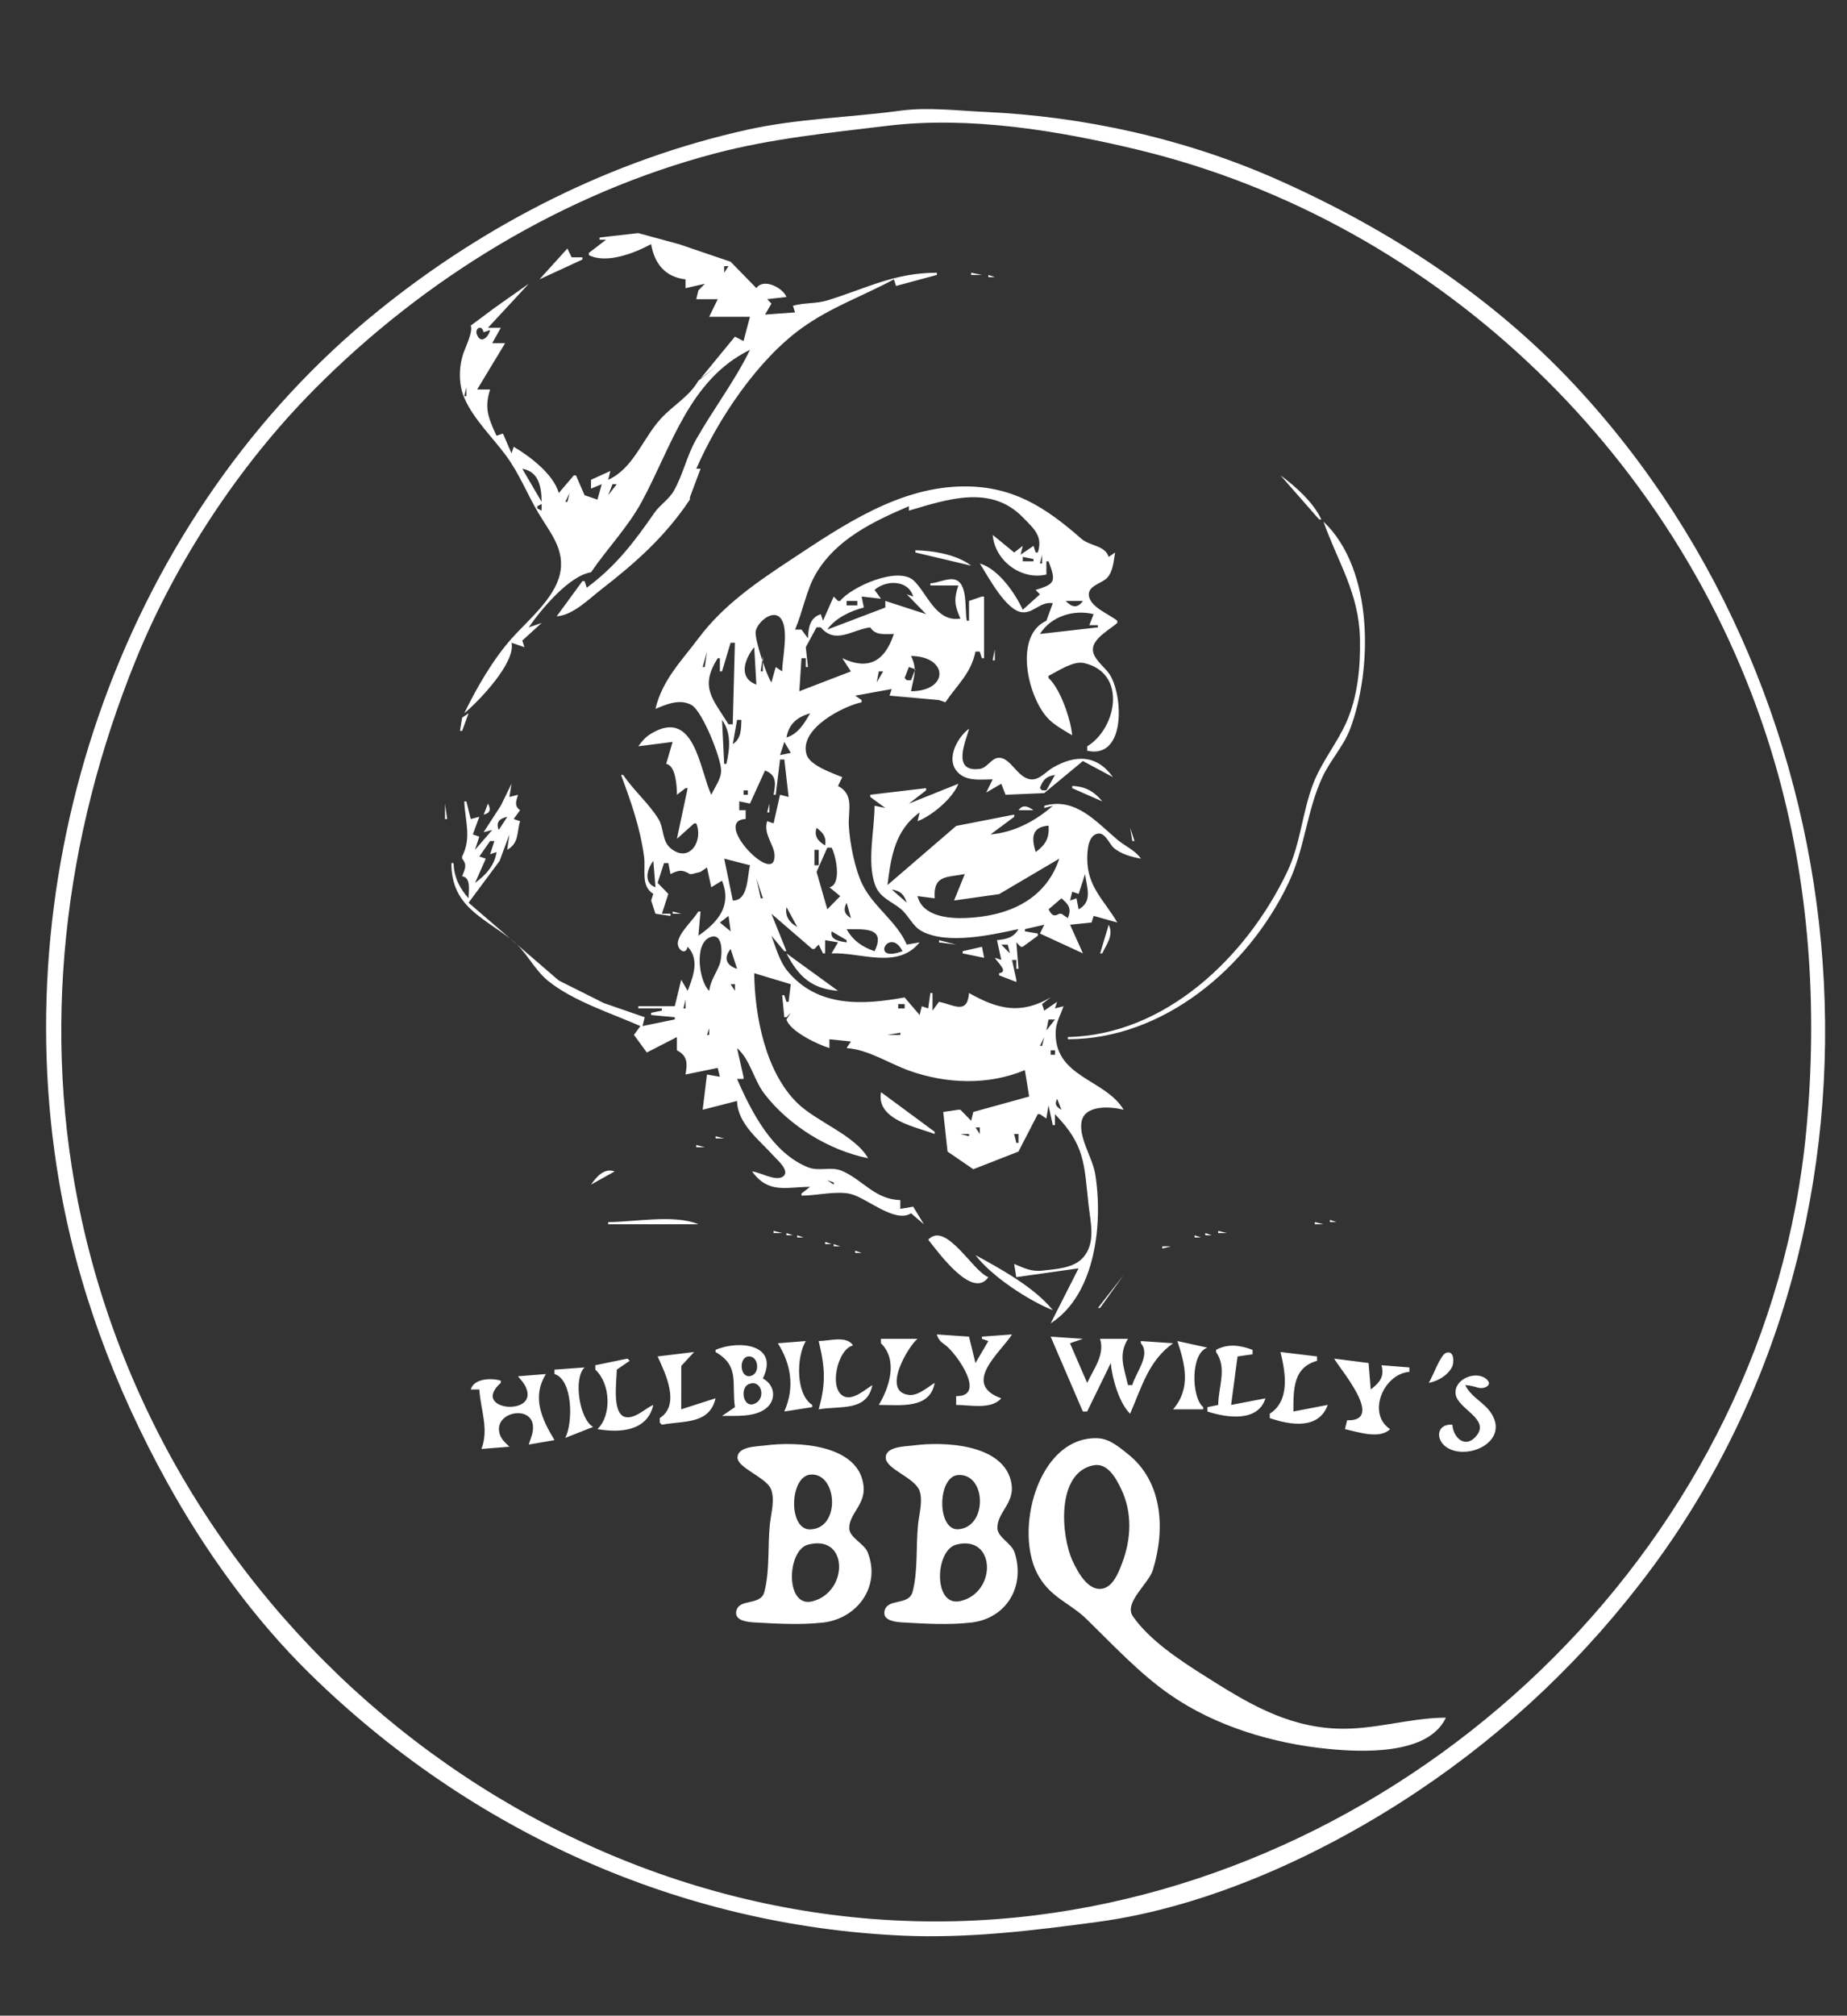 <?xml version="1.0" encoding="UTF-8" standalone="no"?>
<svg
   xmlns:dc="http://purl.org/dc/elements/1.1/"
   xmlns:cc="http://creativecommons.org/ns#"
   xmlns:rdf="http://www.w3.org/1999/02/22-rdf-syntax-ns#"
   xmlns:svg="http://www.w3.org/2000/svg"
   xmlns="http://www.w3.org/2000/svg"
   xmlns:sodipodi="http://sodipodi.sourceforge.net/DTD/sodipodi-0.dtd"
   xmlns:inkscape="http://www.inkscape.org/namespaces/inkscape"
   width="236.538mm"
   height="257.969mm"
   viewBox="0 0 236.538 257.969"
   version="1.1"
   id="svg8"
   inkscape:version="1.0.2 (e86c870879, 2021-01-15, custom)"
   sodipodi:docname="Hillibilly_Logo_white_official.svg">
  <rect x="0" y="0" width="236.538" height="257.969" fill="#333333" stroke="none"/>
  <defs
     id="defs2" />
  <sodipodi:namedview
     id="base"
     pagecolor="#ffffff"
     bordercolor="#666666"
     borderopacity="1.0"
     inkscape:pageopacity="0.0"
     inkscape:pageshadow="2"
     inkscape:zoom="0.7"
     inkscape:cx="379.03696"
     inkscape:cy="449.42821"
     inkscape:document-units="mm"
     inkscape:current-layer="layer1"
     inkscape:document-rotation="0"
     showgrid="false"
     fit-margin-top="0"
     fit-margin-left="0"
     fit-margin-right="0"
     fit-margin-bottom="0"
     inkscape:pagecheckerboard="true"
     inkscape:window-width="1920"
     inkscape:window-height="986"
     inkscape:window-x="1375"
     inkscape:window-y="1620"
     inkscape:window-maximized="1" />
  <g
     inkscape:label="Layer 1"
     inkscape:groupmode="layer"
     id="layer1"
     transform="translate(10.924,-19.938)">
    <path
       style="fill:#000000;stroke-width:0.265"
       id="path875"
       d="" />
    <path
       style="fill:#000000;stroke-width:0.265"
       id="path891"
       d="" />
    <path
       style="fill:#ffffff;stroke:none;stroke-width:0.278"
       d="M 104.376,34.105 C 97.886,34.978 91.287,35.106 84.845,36.527 67.566,40.338 51.373,48.516 37.531,59.698 5.343,85.699 -10.37,129.784 -3.387,170.988 c 2.318,13.676 7.194,26.585 13.844,38.62 4.88,8.833 11.099,17.482 18.272,24.514 20.637,20.23 47.373,32.265 75.922,33.546 8.398,0.377 16.728,-0.642 25.032,-1.762 14.278,-1.925 29.044,-8.746 40.987,-16.735 11.537,-7.718 21.637,-17.317 29.981,-28.58 C 234.241,175.25 228.621,109.82 190.74,69.223 180.048,57.764 166.877,49.248 152.79,42.979 c -11.833,-5.265 -24.814,-8.146 -37.686,-8.723 -3.534,-0.159 -7.189,-0.627 -10.728,-0.151 m -1.65,1.934 c 10.524,-1.273 21.966,0.62 32.184,3.092 38.379,9.286 70.236,39.677 81.5,78.578 4.391,15.162 5.466,31.099 4.003,46.795 -4.891,52.456 -48.67,94.342 -98.707,100.557 C 65.681,272.02 11.91,232.277 -0.46,176.062 -5.772,151.925 -2.758,127.134 6.444,104.46 11.585,91.793 19.759,79.431 29.291,69.812 43.474,55.499 61.374,44.634 80.719,39.555 87.957,37.656 95.342,36.932 102.725,36.039 M 65.865,50.336 v 0.282 h 0.825 l -2.201,1.691 v 0.282 c 2.285,1.149 5.868,-0.269 7.977,-1.409 0.411,2.464 1.77,4.21 4.401,4.51 v 1.128 l 2.476,-0.564 -0.825,0.846 -0.275,1.128 h 2.751 l -1.1,2.255 h 0.275 4.951 l -0.825,3.101 -1.1,-0.564 -4.401,5.356 2.201,-1.691 -2.476,1.973 c -1.164,2.028 -3.271,3.171 -4.824,4.873 -2.31,2.53 -3.501,6.357 -6.73,7.813 l 0.275,-1.128 -2.476,1.128 v 1.128 L 66.14,81.908 65.59,83.881 63.939,83.318 62.839,80.78 h -0.275 l -1.926,2.255 C 59.96,80.632 56.933,78.331 54.861,77.116 l -0.275,0.846 -1.1,-2.537 -0.825,0.282 C 51.637,73.458 51.073,72.25 51.836,69.786 h -1.65 l 3.576,-5.92 h -1.65 l 1.1,-1.973 h -1.65 l 5.227,-5.638 -4.401,3.101 -3.026,2.255 c 0.317,0.819 -0.695,2.752 -0.984,3.665 -0.557,1.763 -0.578,3.918 0.179,5.638 1.189,2.701 3.59,4.988 5.319,7.329 1.702,2.306 2.687,4.871 4.137,7.329 1.487,2.52 3.505,4.714 2.755,7.893 -0.737,3.129 -4.116,5.89 -6.155,8.175 -2.392,2.681 -4.508,6.337 -6.077,9.585 1.866,-1.547 6.599,-6.48 6.052,-9.021 l 1.65,0.564 -0.275,-0.846 2.476,-2.255 -1.65,0.564 c 1.572,-2.287 5.18,-6.619 7.977,-7.047 2.063,-3.037 4.731,-5.78 6.488,-9.021 3.831,-7.065 6.097,-15.667 13.868,-19.451 -1.949,4.016 -4.756,7.661 -6.947,11.558 -1.15,2.045 -1.64,4.442 -2.795,6.472 -0.637,1.121 -1.777,1.787 -2.508,2.842 -2.605,3.76 -4.95,6.842 -8.656,9.573 l -0.275,-0.846 h -0.275 l -3.301,4.51 c 2.129,-0.164 4.118,-2.216 5.777,-3.499 4.334,-3.352 8.194,-6.795 11.278,-11.442 v -0.282 l 1.375,-3.665 h -0.55 c 2.788,-6.389 7.833,-13.904 13.479,-17.983 3.749,-2.708 7.841,-4.107 11.828,-6.261 l 0.275,0.846 5.227,-1.409 v -0.282 c -5.46,0 -8.973,1.99 -14.029,3.541 -1.46,0.448 -2.965,0.271 -4.401,0.688 l 0.275,0.846 -3.851,0.282 0.825,-1.409 -0.55,-0.564 2.476,-0.282 C 89.29,56.706 86.804,55.509 85.945,56.819 l -3.301,-3.383 -6.602,-2.244 -5.227,-1.42 -4.951,0.564 m -4.126,1.409 -3.576,3.947 5.502,-2.537 v -0.282 h -1.375 l -0.55,-1.128 m 20.631,2.255 -0.55,0.846 v -0.846 h 0.55 m 31.084,0.846 v 0.282 h 1.375 l -1.375,-0.282 m 2.201,0.282 v 0.282 h 0.825 l -0.825,-0.282 m 1.834,0.376 0.183,0.094 -0.183,-0.094 m 0.917,0.188 0.275,0.282 -0.275,-0.282 m 1.1,0.282 0.275,0.282 -0.275,-0.282 m 0.825,0.282 0.275,0.282 -0.275,-0.282 m -33.01,0.282 0.825,1.409 -0.825,-1.409 m 33.835,0 0.275,0.282 -0.275,-0.282 m -43.187,0.846 -0.275,0.564 0.275,-0.564 m 11.003,1.128 0.275,0.282 -0.275,-0.282 m -2.476,2.819 -1.1,0.846 1.1,-0.846 m -35.485,1.128 0.825,-0.282 c -0.149,0.844 -1.191,1.908 -1.696,0.54 -0.278,-0.752 0.646,-1.306 0.871,-0.259 m 84.174,0.564 0.275,0.282 -0.275,-0.282 m -83.624,3.101 -0.825,1.409 0.825,-1.409 m 89.401,1.128 1.65,1.691 -1.65,-1.691 m -88.576,1.128 1.1,1.691 -1.1,-1.691 m -3.576,1.128 v 1.128 h -0.275 l 0.275,-1.128 m 95.728,1.409 1.926,1.973 -1.926,-1.973 m 2.751,3.101 0.275,0.282 -0.275,-0.282 m 1.1,1.409 0.825,0.846 -0.825,-0.846 m 1.65,1.973 1.1,1.128 -1.1,-1.128 m -91.051,0.846 0.275,0.282 -0.275,-0.282 m -3.576,0.282 0.55,0.846 -0.55,-0.846 m 96.278,0.846 1.1,1.128 -1.1,-1.128 M 58.437,84.163 55.962,79.935 c 2.118,0.342 2.46,2.321 2.476,4.228 m 94.627,-3.383 4.951,5.638 h 0.275 c -0.981,-2.155 -3.344,-4.279 -5.226,-5.638 m -85,1.128 -1.1,1.409 0.55,-1.409 h 0.55 M 73.017,110.662 c 1.424,-0.594 3.156,-1.345 4.647,-0.474 1.372,0.801 3.763,6.77 3.763,8.367 0,1.1 -0.82,2.139 -1.258,3.101 -1.506,-3.189 -2.117,-11.183 -7.701,-7.829 -0.706,0.424 -1.176,0.967 -1.652,1.627 l 4.401,-0.564 -0.825,2.819 c 1.217,0.163 1.375,2.858 1.375,3.947 l 1.1,-0.846 h 0.275 l -1.375,6.484 2.201,-1.973 h 0.275 c 0.935,2.201 -0.855,5.135 -3.239,3.22 -1.199,-0.963 -0.863,-2.582 -1.603,-3.783 -1.25,-2.029 -3.18,-3.644 -4.511,-5.638 h -0.275 c 1.285,3.479 2.419,6.659 2.943,10.43 0.239,1.717 -0.469,3.754 1.183,4.792 l -0.275,0.846 0.55,1.691 1.926,0.282 v -0.282 h -1.1 l 0.825,-2.537 -1.375,-1.409 0.825,-2.537 h 0.55 l 0.275,1.409 c 1.029,-0.497 1.491,-0.618 2.476,0 h 0.275 l 1.1,-0.282 0.825,-0.564 0.55,2.537 1.375,-0.846 c 1.264,3.185 -0.431,5.23 -3.026,7.047 l 0.275,-3.101 h -0.275 c -0.668,1.093 -2.468,2.691 -2.629,3.947 -0.115,0.899 0.996,1.764 1.253,0.564 1.546,1.607 0.731,3.799 0,5.638 l -0.825,-1.409 -0.825,3.383 h -4.676 v 0.282 h 3.026 v 0.282 l -1.375,0.282 v 0.282 l 3.026,0.282 v 0.282 l -4.126,0.846 0.275,-1.128 -5.227,-1.81 -5.777,-2.892 -11.553,-9.956 3.979,-5.356 1.247,-3.383 -0.275,1.973 c 1.55,-0.92 1.181,-2.118 1.65,-3.665 l -0.825,-0.282 0.825,-1.128 c -0.771,-0.561 -0.519,-1.095 -0.275,-1.973 l -1.1,0.282 0.275,-1.691 -1.367,2.794 -2.209,3.408 1.1,-0.282 -2.201,2.537 0.55,-1.691 -0.825,-0.282 0.825,-2.255 -1.1,0.282 -0.55,-2.255 h -0.275 c 0.107,2.556 0.961,4.632 -0.275,7.047 v 0.282 c 0.685,0.788 0.36,1.335 0,2.255 1.184,0.159 0.825,1.841 0.825,2.819 -1.192,-1.362 -1.843,-2.669 -1.926,-4.51 h -0.275 c 0,5.478 3.881,6.838 7.701,9.799 1.889,1.464 2.843,3.784 4.682,5.275 3.199,2.594 8.084,4.144 11.824,5.787 l -0.825,1.128 1.65,2.255 3.851,-1.973 v 1.691 c 1.372,0.709 1.355,1.667 1.1,3.101 l 4.126,-0.846 0.275,1.128 -1.65,-0.282 -0.55,4.51 4.401,-1.128 c 0.069,2.94 2.866,5.01 4.701,7.047 0.448,0.498 2.253,2.025 1.098,2.684 -0.939,0.535 -2.847,-0.605 -3.873,-0.711 2.115,2.92 4.395,1.975 7.427,1.973 l -1.1,0.846 v 0.282 c 1.891,0 4.56,-0.657 6.331,-0.204 2.085,0.532 5.652,3.787 7.698,2.46 l 1.65,1.409 -1.375,-2.255 -1.65,0.282 v -1.128 c -3.245,-0.071 -4.78,-2.573 -7.474,-3.737 -1.375,-0.594 -2.935,0.109 -4.355,-0.46 -4.517,-1.813 -7.209,-7.013 -9.078,-11.307 h 0.825 v -0.282 l -0.825,-3.665 c 1.719,1.51 2.123,4.066 3.518,5.872 3.175,4.11 8.31,7.235 13.262,8.223 -1.649,-2.931 -6.599,-4.652 -9.074,-7.073 -4.061,-3.975 -5.447,-11.121 -5.506,-16.607 l 4.676,1.409 -0.275,2.255 h -0.275 l -0.275,-0.846 h -0.275 l 0.275,2.819 h 0.275 l 0.55,-0.564 -0.55,0.846 c 0.432,1.519 4.045,3.23 5.502,3.665 v -1.128 l 2.751,0.282 -0.55,0.846 c 2.748,0.181 5.405,1.95 7.977,2.876 4.81,1.731 10.227,1.896 14.854,-0.057 l 0.55,3.383 -7.152,1.973 -0.275,1.128 -1.375,-1.409 h -0.275 l -1.926,0.282 0.55,5.074 3.301,2.255 5.777,-2.255 2.476,-4.792 h 0.275 l 0.825,0.564 0.275,-1.691 0.55,2.537 h 0.275 v -1.409 c 3.874,3.97 3.734,6.388 4.3,11.558 0.251,2.301 1.018,5.067 -0.831,6.936 -1.241,1.255 -3.479,1.339 -5.119,1.532 -1.349,0.158 -2.359,-0.346 -3.576,-0.857 l 0.275,1.691 7.977,-1.128 -3.576,7.047 c 5.777,-3.714 6.733,-12.876 5.698,-19.169 -0.333,-2.025 -2.192,-4.723 -1.716,-6.753 0.495,-2.115 3.862,-1.818 5.371,-1.422 -2.374,-3.981 -9.026,-4.139 -8.697,-10.148 0.058,-1.064 0.663,-2.102 0.995,-3.101 l -1.1,0.282 0.275,-0.846 -1.65,1.128 -0.275,-0.846 1.1,-0.846 c -3.809,2.219 -6.738,1.545 -10.453,-0.564 -0.211,2.863 -2.024,1.465 -3.851,1.128 l -0.825,1.128 v -2.255 h -0.275 l -0.275,1.973 -0.825,-0.282 -0.275,1.128 -1.926,-2.255 c -5.187,0.944 -11.131,1.373 -15.021,-3.408 -1.004,-1.234 -1.474,-3.004 -2.034,-4.485 l 1.65,1.973 h 0.275 l -1.926,-4.792 5.227,4.51 h 0.275 l 0.55,-0.564 0.55,1.128 h 0.275 v -1.691 l 1.65,0.282 -0.825,1.409 c 3.73,-0.162 8.443,2.096 11.278,-1.409 l -1.65,0.282 c -1.263,-2.942 -4.225,-4.783 -5.659,-7.659 -0.975,-1.954 -1.647,-5.39 -1.756,-7.563 -0.099,-1.973 0.714,-3.991 -1.388,-5.074 l 0.55,-1.128 c -1.212,-0.517 -4.142,-1.465 -4.575,-2.893 -1.019,-3.36 4.835,-6.24 7.051,-6.691 V 109.534 l -0.825,-0.564 4.676,-0.846 -0.275,0.846 6.327,0.564 0.825,0.282 c 1.519,-2.236 3.292,-3.717 3.851,-6.484 h 0.55 l 0.275,0.846 h 0.275 v -7.893 h -0.275 l -1.65,0.564 v 2.537 h -0.275 c -0.334,-1.36 0.236,-4.978 -1.68,-5.296 -0.898,-0.149 -2.053,0.459 -2.996,0.504 v 0.282 h 3.576 c -0.578,1.77 -0.484,2.543 0.275,4.228 -3.092,0.516 -4.243,-3.184 -5.948,-4.832 -2.025,-1.958 -8.133,0.836 -9.456,2.577 h -0.275 l -0.55,-0.564 -1.375,3.101 -0.275,-0.846 c -1.408,0.454 -1.589,1.717 -1.65,3.101 l -0.825,-1.128 h -0.825 c 0.966,-2.233 1.438,-5.013 2.609,-7.047 2.616,-4.545 7.511,-6.836 11.971,-8.739 v 0.564 c 4.935,-1.456 10.477,-3.357 14.579,0.846 1.4,1.434 2.622,2.412 1.926,4.51 h -0.275 l -0.275,-0.846 -1.65,1.128 0.275,-1.128 -1.1,0.846 -2.751,-2.255 c 0.279,3.376 3.733,5.841 6.877,5.074 v -1.691 h 0.275 c 0.985,2.604 0.854,2.897 -1.65,3.665 l 0.55,0.564 -2.201,1.973 c -1.013,-2.183 -3.154,-5.245 -5.502,-5.92 1.073,1.654 3.383,6.13 5.502,6.249 1.411,0.079 2.233,-1.392 3.851,-1.175 l -0.825,2.255 c -4.155,1.89 -2.446,9.529 0.09,12.374 0.87,0.975 2.116,1.61 3.21,2.285 -0.176,-2.056 -1.523,-5.975 -3.026,-7.329 v -0.282 c 1.214,-0.592 3.157,-1.959 4.56,-1.633 5.565,1.292 4.139,8.388 0.392,10.654 v 0.564 c 5.031,1.135 4.606,-7.28 2.809,-9.866 -0.618,-0.889 -2.084,-1.917 -2.084,-3.1 0,-1.414 2.207,-2.569 3.126,-3.384 v -0.282 c -1.018,-0.857 -3.605,-1.777 -3.644,-3.354 -0.029,-1.163 1.729,-1.454 2.364,-2.159 0.759,-0.842 0.807,-2.152 1.005,-3.226 l -0.825,0.564 c -0.486,-1.505 -2.406,-1.361 -3.529,-2.348 -4.572,-4.014 -8.71,-6.675 -14.901,-6.673 -8.345,0.003 -15.546,4.943 -22.281,9.389 -4.4,2.904 -8.634,5.792 -11.83,10.057 -2.153,2.874 -4.649,5.35 -5.5,9.025 m 55.383,-27.72 0.092,0.188 -0.092,-0.188 m -66.386,0.094 -0.275,1.128 h -0.275 l 0.55,-1.128 m -3.576,1.409 v 0.846 l -0.55,-0.282 v -0.282 l 0.55,-0.282 m 100.129,2.255 c 1.855,5.225 4.533,9.124 4.672,14.941 0.085,3.548 -0.285,7.454 -1.732,10.712 -1.222,2.749 -3.171,5.056 -4.259,7.893 -1.41,3.678 -1.609,7.67 -3.33,11.276 -5.226,10.949 -15.647,20.879 -28.086,21.142 v 0.282 c 12.196,-0.009 23.072,-9.101 28.262,-20.015 2.072,-4.358 2.333,-9.232 4.333,-13.531 1.004,-2.158 2.727,-3.967 3.563,-6.202 2.871,-7.677 3.017,-20.406 -3.423,-26.498 m -52.265,3.665 v 0.282 l 7.152,1.691 c -1.856,-1.438 -4.867,-1.925 -7.152,-1.973 m 16.23,0.564 v 1.128 h -0.275 l 0.275,-1.128 m -1.1,0.564 v 0.282 h -1.375 v -0.564 l 1.375,0.282 m -15.404,4.792 -0.825,-0.282 2.476,2.537 -5.227,-1.691 v 0.846 l -7.427,2.819 c 0.957,-1.441 3.053,-2.425 4.676,-2.819 L 99.424,96.285 101.9,96.567 101.075,95.439 c 1.471,-1.301 4.326,-1.312 4.951,0.846 m -7.152,0.564 v 0.564 h -1.375 v -0.564 h 1.375 m 28.883,0 c -0.697,0.986 -1.415,0.821 -2.201,0 h 2.201 m 1.375,1.691 -0.55,1.409 h 1.1 v 0.282 l -7.427,0.846 c 1.478,-2.321 4.36,-3.151 6.877,-2.537 m -39.887,7.329 -0.825,-0.564 -0.55,1.973 c -0.613,-0.828 -2.14,-5.471 -2.023,-6.483 0.13,-1.121 2.116,-2.911 3.14,-1.8 1.21,1.312 0.258,5.185 0.258,6.873 m 4.951,-5.638 c 1.855,2.215 3.961,0.327 6.327,0 0.682,1.078 1.873,0.846 3.026,0.846 -1.21,3.678 -3.405,4.621 -6.602,3.101 l 1.1,1.691 -6.602,2.537 0.275,-4.228 h 0.55 v 1.128 h 0.275 l -0.275,-2.537 1.375,-2.537 h 0.55 m -11.003,1.973 -0.275,10.43 h -0.55 c -1.975,-3.231 -3.758,-4.708 -1.375,-8.457 h 0.275 v 1.691 h 0.275 l 1.1,-3.665 h 0.55 m 2.476,0.564 0.275,4.792 c -2.339,-0.862 -1.543,-3.224 -0.275,-4.792 m 30.809,0.282 -0.275,1.409 h 0.275 v -1.409 m -36.861,0.282 -0.275,1.973 h -0.275 l 0.55,-1.973 m 7.152,0.564 v 1.973 h -0.275 l 0.275,-1.973 m 18.98,4.51 c 0.32,-1.845 0.878,-2.71 0,-4.51 4.798,0.044 4.904,4.496 0,4.51 m 0.55,-2.819 -0.55,1.409 H 105.201 l -0.275,-0.282 0.55,-1.409 0.825,0.282 m -4.126,0.282 -0.825,1.409 0.275,-1.409 h 0.55 m -4.126,0.564 -1.1,0.846 1.1,-0.846 m 22.557,0.846 0.275,0.282 -0.275,-0.282 m -10.178,0.564 -0.825,0.846 0.825,-0.846 m -61.343,3.383 -0.825,0.564 -0.275,1.691 h 0.275 l 0.825,-2.255 m 43.738,0 c -0.735,1.31 -1.562,2.661 -3.026,3.101 0.316,-1.775 1.383,-2.605 3.026,-3.101 m -11.278,0.846 c 1.208,1.663 1.009,3.729 0.55,5.638 h -0.275 l -0.275,-5.638 m 2.476,0 c -0.025,1.221 -0.027,2.407 -1.1,3.101 l 0.55,-3.101 h 0.55 m 29.158,1.128 c -1.631,1.204 -3.259,4.349 -1.048,5.917 1.142,0.81 2.76,0.566 4.074,0.566 l -0.825,1.691 1.926,-1.128 0.55,1.409 4.947,-0.209 4.956,-4.107 3.851,2.061 c -2.1,-2.915 -4.817,-2.874 -7.702,-1.217 -0.848,0.487 -1.701,1.577 -2.751,1.509 -1.755,-0.113 -2.586,-2.752 -4.126,-2.772 -0.975,-0.013 -1.496,1.297 -2.479,1.425 -3.755,0.489 -1.674,-3.799 -1.372,-5.147 m -23.657,1.691 0.825,1.409 -1.375,0.282 0.55,-1.691 m 0,2.255 0.55,4.792 -1.1,-0.282 -0.825,3.665 -0.825,-0.282 c -0.591,1.938 1.347,3.323 0.877,4.994 -0.701,2.49 -7.778,-5.072 -3.627,-5.276 v -1.128 h -0.825 v -1.128 l 1.375,0.282 1.926,-4.228 c 1.522,0.573 1.361,1.654 1.1,3.101 h 0.275 l 0.55,-4.51 h 0.55 m 19.531,3.383 1.65,-1.691 -1.65,1.691 m 15.129,-1.409 -1.1,1.973 h -0.55 l -0.275,-0.282 c 0.372,-1.085 0.811,-1.511 1.926,-1.691 m -51.44,0.564 1.1,1.409 -1.1,-1.409 m 32.734,3.101 2.201,-1.691 v -0.282 l -7.152,0.846 v 0.282 l 1.926,1.409 -1.375,-0.282 c 0,3.113 -1.005,7.188 0.073,10.147 0.579,1.589 2.006,2.047 3.216,2.999 1.055,0.83 1.565,2.279 2.767,2.914 3.316,1.751 8.962,0.448 12.374,-0.274 -0.618,1.095 -1.566,1.303 -2.751,1.409 l 0.55,2.537 -0.825,-0.282 c 0.376,0.666 1.795,1.809 0.55,1.973 v 0.282 l 2.201,0.846 V 145.335 l -0.55,-2.537 h 0.55 v 1.128 h 0.275 l -0.275,-3.383 0.55,0.564 h 0.275 l 1.926,-1.409 v -0.282 l -1.65,-0.282 v -0.282 l 2.476,-0.564 -0.55,1.128 5.502,2.537 -1.65,-3.665 2.751,-0.282 0.275,-0.846 3.026,0.846 c -1.648,-2.844 -3.849,-4.518 -3.849,-8.175 0,-0.99 0.089,-3.004 1.377,-3.205 0.943,-0.147 1.436,1.323 2.03,1.837 0.912,0.79 2.318,1.165 3.469,1.368 -0.718,-1.062 -2.043,-1.599 -3.022,-2.428 -2.773,-2.347 -5.372,-5.461 -9.357,-4.338 v 0.282 l 1.1,-0.282 c -2.25,1.965 -4.995,3.415 -7.977,3.665 l 3.026,-2.255 v -0.282 l -7.427,1.449 -8.803,7.572 c 0.454,-3.682 0.966,-7.02 4.126,-9.303 l -0.275,1.128 c 1.833,-0.693 4.507,-2.92 5.227,-4.792 l -6.327,2.537 m 20.906,-2.255 v 0.282 l 3.851,1.691 c -1.036,-1.285 -2.225,-1.924 -3.851,-1.973 m -79.957,0.752 0.092,0.188 -0.092,-0.188 m 38.42,-0.188 v 0.564 h -0.55 v -0.564 h 0.55 m -10.453,0.846 0.275,0.282 -0.275,-0.282 m 16.78,0 0.55,1.691 -0.55,-1.691 m 22.006,0 0.275,0.282 -0.275,-0.282 m -35.485,0.564 -0.55,0.846 0.55,-0.846 m -31.634,0.282 v 1.973 h 0.275 l -0.275,-1.973 m 5.502,0 -0.55,1.409 c 0.829,-0.182 0.962,-0.673 0.55,-1.409 m 36.035,0 -0.275,1.128 h 0.275 v -1.128 m 31.909,0.846 h 1.926 c -0.743,-0.492 -1.351,-0.783 -1.926,0 m 2.384,-0.188 0.183,0.094 -0.183,-0.094 m -36.953,0.94 0.092,0.188 -0.092,-0.188 m -30.901,0.094 -1.1,1.691 c -0.394,-1.044 0.119,-1.472 1.1,-1.691 m 0.275,0.846 -1.375,1.973 1.375,-1.973 m 30.35,0.188 0.092,0.188 -0.092,-0.188 m 38.695,0.094 c 0.113,1.61 -0.378,2.441 -1.65,3.383 -0.564,-1.827 -0.524,-3.214 1.65,-3.383 m -29.709,0.282 c 0.862,0.674 1.256,1.135 1.1,2.255 -0.901,-0.539 -1.464,-1.169 -1.1,-2.255 m 40.162,0 0.275,1.691 h 0.275 l -0.55,-1.691 m -81.424,1.691 -0.55,1.691 0.825,-0.282 c -0.247,1.731 -1.396,2.96 -2.751,3.947 l 1.375,-3.101 -0.825,-0.282 1.375,-1.973 h 0.55 m 42.637,0.846 h 0.55 c 0.598,1.106 1.302,4.728 -0.275,5.074 l 1.375,1.128 -1.65,1.691 -1.375,-4.792 1.375,-3.101 m -1.1,0.282 v 1.973 h -0.55 v -1.973 h 0.55 m -42.362,0.564 -0.275,0.564 0.275,-0.564 m 33.56,1.409 c -0.363,1.51 -0.232,4.543 -2.201,4.51 l -1.1,-5.356 3.301,0.846 m 39.611,-0.846 c -1.822,5.472 -6.843,7.418 -12.104,7.599 -2.218,0.076 -5.459,-0.28 -6.052,-2.807 l 2.201,0.282 c -0.196,-2.991 1.482,-2.65 3.851,-3.101 l -1.375,3.383 5.777,-0.818 7.702,-4.538 m -51.99,0.282 0.275,3.383 c -1.545,-0.556 -1.112,-2.303 -0.275,-3.383 m 55.291,1.691 c 0.219,1.735 1.011,3.522 -0.825,4.51 l -0.275,-1.409 -0.825,0.282 0.275,-1.128 0.825,0.282 0.825,-2.537 m -42.087,0.564 0.825,2.537 h -0.275 l -0.55,-2.537 m 19.256,3.101 -1.926,-1.691 c 1.114,0.18 1.554,0.606 1.926,1.691 m 27.508,-1.691 0.275,0.282 -0.275,-0.282 m 0.825,0.564 0.275,0.282 -0.275,-0.282 m -8.527,0.564 c 0.954,0.813 1.309,1.319 0.825,2.537 l -0.825,-0.564 h -0.275 c -0.735,0.43 -0.98,0.165 -1.375,-0.564 l 1.65,-1.409 m -27.508,0.564 0.55,1.973 c -0.841,-0.516 -1.011,-1.072 -0.55,-1.973 m -7.702,0.564 1.375,2.537 c -0.98,-0.525 -1.609,-1.372 -1.375,-2.537 m -14.579,0.564 v 0.282 h 1.1 l -1.1,-0.282 m 59.142,0.846 0.825,-0.846 -0.825,0.846 m -51.99,-0.282 0.275,1.973 -1.375,-1.128 1.1,-0.846 m 50.89,0.846 0.275,0.282 -0.275,-0.282 m -2.201,0.282 -1.1,3.665 h 0.275 c 0.571,-1.24 1.479,-2.297 0.825,-3.665 m -29.984,3.383 c -1.512,-0.494 -2.811,-1.376 -3.576,-2.819 2,0.06 5.128,-0.388 3.576,2.819 m 31.359,-3.101 -0.55,0.846 0.55,-0.846 m -36.861,0.564 1.926,1.128 v 0.282 c -0.846,-0.131 -2.183,-0.297 -1.926,-1.409 m -15.68,7.611 c -1.258,-1.138 -2.007,-6.017 0.111,-6.861 1.822,-0.726 1.557,2.596 1.225,3.467 -0.466,1.225 -1.153,2.042 -1.336,3.394 m 47.039,-5.92 -1.375,-1.128 1.375,1.128 m -22.281,0.846 c -4.314,1.608 -1.652,-3.291 0,0 m 4.676,-1.409 v 0.282 l 2.201,0.282 -2.201,-0.564 m 8.803,0.564 0.275,1.128 -1.1,-1.128 h 0.825 m -5.777,0.846 v 0.282 l 2.751,0.564 -0.275,-1.409 -2.476,0.564 m -29.709,-0.282 0.825,2.537 c -1.369,-0.408 -1.783,-1.387 -0.825,-2.537 m 46.488,0 0.275,0.282 -0.275,-0.282 m -39.336,0.564 c 1.558,2.998 3.24,4.518 6.602,4.792 l -6.602,-4.792 m 39.611,0.846 -0.825,1.409 0.825,-1.409 m -9.078,1.409 0.275,0.282 -0.275,-0.282 m -37.136,1.691 v 0.846 l -0.55,-0.846 h 0.55 m 29.984,0 0.825,0.846 -0.825,-0.846 m -22.281,0.846 1.1,1.409 -1.1,-1.409 m 7.977,0 0.275,0.282 -0.275,-0.282 m 25.582,0 0.275,0.282 -0.275,-0.282 m -47.589,1.128 v 1.128 h -0.275 l 0.275,-1.128 m 28.058,0.564 v 0.564 h -0.825 v -0.564 h 0.825 m -10.728,1.691 -0.275,0.282 0.275,-0.282 m 29.984,0.282 -1.1,1.409 0.275,-1.409 h 0.825 m -44.288,1.128 v 0.846 h -0.275 l 0.275,-0.846 m 24.482,0.564 v 0.282 h -1.65 l 1.65,-0.282 m 18.43,0.564 -0.275,1.128 h -0.275 l 0.55,-1.128 m -25.857,1.409 0.275,0.282 -0.275,-0.282 m 25.032,0.282 -0.825,1.691 0.825,-1.691 m 2.201,0 v 0.564 h -0.55 v -0.564 h 0.55 m -1.375,3.101 -1.1,-0.846 1.1,0.846 m -20.906,2.255 c -0.641,3.554 4.484,4.433 6.877,5.356 v -0.282 l -6.877,-5.074 m -27.416,0.47 0.092,0.188 -0.092,-0.188 m 49.973,0.376 0.55,1.409 c -0.677,-0.41 -0.912,-0.668 -0.55,-1.409 m 12.562,0.376 0.183,0.094 -0.183,-0.094 m -62.627,0.188 0.275,0.282 -0.275,-0.282 m 64.002,0.094 0.183,0.094 -0.183,-0.094 m 1.1,0.282 0.183,0.094 -0.183,-0.094 m 0.917,0.188 0.275,0.282 -0.275,-0.282 m -36.311,0.846 0.55,0.846 -0.55,-0.846 m 3.851,0 0.825,1.409 -0.825,-1.409 m -31.634,0.564 2.751,1.973 -2.751,-1.973 m 68.77,0 0.275,0.282 -0.275,-0.282 m 0.55,0.282 0.275,0.282 -0.275,-0.282 m 0.55,0.282 0.275,0.282 -0.275,-0.282 m 0.55,0.282 0.275,0.282 -0.275,-0.282 m -32.184,0.282 v 0.846 l -0.55,-0.846 h 0.55 m 8.803,0.282 0.275,0.282 -0.275,-0.282 m -10.178,0.564 v 0.282 l -1.1,-0.282 h 1.1 m 6.327,0 v 1.128 h -0.275 l -0.275,-1.128 h 0.55 m -38.786,0.282 v 0.282 h 1.1 l -1.1,-0.282 m -2.476,1.128 v 0.282 h 1.1 L 78.243,166.477 m 2.201,0.282 0.275,0.282 -0.275,-0.282 m 72.621,1.128 0.275,0.282 -0.275,-0.282 m -53.641,0.846 0.275,0.282 -0.275,-0.282 m -34.66,2.819 3.026,-1.691 c -1.335,-0.468 -2.294,0.653 -3.026,1.691 m 36.035,-1.128 0.275,0.282 -0.275,-0.282 m -5.777,0.564 0.825,0.282 v 0.282 l -0.825,-0.564 m 65.744,4.792 0.275,0.282 -0.275,-0.282 m -1.375,0.282 v 0.282 h 0.825 l -0.825,-0.282 m -92.427,0.282 v 0.282 H 78.518 c -3.023,-1.3 -8.264,-0.282 -11.553,-0.282 m 90.501,0 v 0.282 h 1.1 l -1.1,-0.282 m -69.32,1.128 v 0.282 h 1.1 l -1.1,-0.282 m 56.941,0 v 0.282 h 1.1 l -1.1,-0.282 m -55.291,0.282 v 0.282 h 0.825 l -0.825,-0.282 m 18.155,0.846 c 1.249,1.545 5.67,7.739 7.702,4.792 -1.981,-0.705 -5.433,-7.225 -7.702,-4.792 m 35.485,-0.846 v 0.282 h 0.825 l -0.825,-0.282 m -52.265,0.282 v 0.282 h 0.825 l -0.825,-0.282 m 50.89,0 v 0.282 h 0.825 l -0.825,-0.282 m -49.331,0.376 0.183,0.094 -0.183,-0.094 m 48.506,-0.094 0.275,0.282 -0.275,-0.282 m -47.405,0.376 0.183,0.094 -0.183,-0.094 m 46.305,-0.094 0.275,0.282 -0.275,-0.282 m -45.388,0.282 v 0.282 h 0.825 l -0.825,-0.282 m 44.746,0.094 0.183,0.094 -0.183,-0.094 m -43.646,0.188 v 0.282 h 0.825 l -0.825,-0.282 m 42.087,0.282 v 0.282 l 1.1,-0.282 h -1.1 m -40.803,0.094 0.183,0.094 -0.183,-0.094 m 0.825,0.282 0.183,0.094 -0.183,-0.094 m 39.428,-0.094 0.275,0.282 -0.275,-0.282 m -38.786,0.282 v 0.282 h 0.825 l -0.825,-0.282 m 1.1,0.282 0.275,0.282 -0.275,-0.282 m 36.861,0 0.275,0.282 -0.275,-0.282 m -22.557,0.282 c 2.045,2.701 6.809,5.828 9.903,7.047 -2.344,-2.917 -6.671,-5.284 -9.903,-7.047 m -11.095,0.658 0.183,0.094 -0.183,-0.094 m 32.001,-0.094 -1.375,1.691 1.375,-1.691 m -31.359,0.282 0.275,0.282 -0.275,-0.282 m 14.854,0 0.275,0.282 -0.275,-0.282 m -14.029,0.282 0.275,0.282 -0.275,-0.282 m 0.825,0.282 0.275,0.282 -0.275,-0.282 m 0.734,0.376 0.183,0.094 -0.183,-0.094 m 0.642,0.188 0.275,0.282 -0.275,-0.282 m 0.55,0.282 0.275,0.282 -0.275,-0.282 m 25.857,0.282 -3.301,4.228 h 0.275 l 3.026,-4.228 m -24.482,0.282 0.275,0.282 -0.275,-0.282 m 8.161,0.094 0.183,0.094 -0.183,-0.094 m -6.877,0.564 0.183,0.094 -0.183,-0.094 m 2.292,0.752 0.275,0.282 -0.275,-0.282 m 1.1,0.564 0.275,0.282 -0.275,-0.282 m 0.55,0.282 0.275,0.282 -0.275,-0.282 m 0.55,0.282 0.275,0.282 -0.275,-0.282 m 0.55,0.282 0.275,0.282 -0.275,-0.282 m 1.375,0.846 0.275,0.282 -0.275,-0.282 m 0.55,0.282 0.275,0.282 -0.275,-0.282 m 0.55,0.282 0.275,0.282 -0.275,-0.282 m 11.828,0 -0.275,0.846 0.275,-0.846 m -20.081,3.101 c 0.233,0.73 0.495,0.922 1.106,1.372 1.399,1.032 5.354,6.592 1.37,6.521 v 1.128 c 1.803,0 4.51,0.634 5.777,-0.846 -5.183,-1.863 -0.011,-5.945 1.375,-8.175 l -3.851,0.282 v 0.282 l 0.825,0.282 -1.65,2.819 -0.825,-3.383 -4.126,-0.282 m 14.579,0.282 4.126,9.585 h 0.55 l 3.026,-6.202 c 0.168,1.96 1.076,5.12 2.476,6.484 1.547,-3.577 2.381,-6.78 5.502,-9.021 l -4.126,-0.282 v 0.282 c 1.303,1.49 -0.642,3.725 -1.1,5.356 h -0.55 c -0.514,-2.305 -1.27,-3.843 0,-5.92 h -3.576 c 0.64,2.026 -0.82,3.85 -1.65,5.638 l -2.201,-5.074 1.65,-0.564 -4.126,-0.282 m -21.731,0.282 v 0.564 c 2.226,2.178 1.053,5.69 -0.275,7.893 2.744,-2.7e-4 6.562,0.568 7.152,-2.819 -0.913,0.563 -2.136,1.667 -3.275,1.542 -3.615,-0.397 -0.096,-6.231 1.074,-7.18 h -4.676 m -7.977,0.282 c 0.817,3.366 0.944,5.408 0,8.739 2.82,-0.484 6.174,0.332 6.877,-3.101 -0.907,0.559 -2.367,1.88 -3.513,1.492 -2.191,-0.743 -0.975,-6.14 1.038,-6.566 -0.833,-1.311 -3.023,-0.565 -4.401,-0.564 m -5.227,0.282 c 1.717,2.738 2.165,5.671 0.825,8.739 l 3.576,-0.564 v -0.282 c -2.143,-1.369 -2.034,-6.172 -0.825,-8.175 l -3.576,0.282 m 51.165,-0.282 c 0.98,2.97 1.78,6.031 -0.55,8.739 h 3.851 v -0.282 c -1.529,-1.278 -1.634,-6.932 0.55,-7.611 l -3.851,-0.846 m -59.142,1.128 v 0.282 c 3.106,1.777 2.041,3.928 2.476,7.047 l -1.65,1.128 c 1.721,-0.04 3.974,0.183 5.472,-0.848 1.575,-1.085 1.336,-3.127 -0.245,-3.944 2.144,-4.395 -3.072,-4.953 -6.052,-3.665 m 64.094,0 v 0.282 c 1.447,2.062 0.294,4.418 0.275,6.766 l -1.375,0.282 v 0.564 c 2.521,0.81 6.468,1.377 7.427,-1.691 l -4.401,0.846 0.825,-6.202 1.926,-0.282 v -0.564 c -1.57,-0.602 -3.162,-0.828 -4.676,0 m 27.233,4.228 c 1.156,-0.238 2.39,-0.902 2.975,-2.021 0.304,-0.581 0.311,-2.193 -0.746,-1.828 -0.746,0.258 -1.718,3.079 -2.229,3.849 M 73.292,193.54 c 1.016,2.197 2.952,6.183 0.275,7.893 v 0.564 l 0.275,0.282 c 2.778,-0.531 6.081,0.005 6.877,-3.383 l -4.401,1.409 0.007,-5.554 1.643,-1.776 -4.676,0.564 m 79.773,-0.564 c 0.621,2.565 1.282,6.201 -1.375,7.893 v 0.564 c 2.711,0.939 6.3,1.457 7.427,-1.691 l -4.401,0.846 c 0,-2.845 -0.037,-5.634 3.026,-6.484 v -0.564 l -4.676,-0.564 m -68.191,0.574 c 1.378,-0.172 1.635,2.283 0.246,2.51 -1.293,0.211 -1.444,-2.36 -0.246,-2.51 m 75.068,0.271 c 0.577,1.143 6.633,8.059 1.65,7.893 l -0.275,1.128 c 1.668,0.377 4.489,1.332 5.777,0 -2.999,-2.007 -0.83,-7.069 2.476,-7.329 v -0.564 l -3.576,-0.282 c 0.413,1.458 -0.243,2.243 -1.375,3.101 l -0.275,-3.383 -4.401,-0.564 m -94.627,0.846 v 0.564 c 1.948,1.781 2.127,5.816 0.275,7.611 2.955,0.512 6.394,0.244 7.152,-3.101 -1.045,0.474 -2.093,1.587 -3.289,1.589 -2.139,0.005 -1.388,-4.69 -1.388,-6.1 l 1.65,-1.128 -0.275,-0.282 -4.126,0.846 m -5.227,0.564 v 0.564 c 2.383,0.741 2.371,6.311 1.375,8.175 l 3.576,-1.409 c -1.751,-0.949 -2.573,-6.217 -1.1,-7.611 l -3.851,0.282 m -4.676,0.846 c 0.365,0.447 0.778,0.885 1.017,1.422 1.688,3.8 -7.197,2.959 -3.217,-0.576 v -0.282 c -1.2,-0.362 -3.443,-0.302 -3.851,1.128 h 1.1 c 0.181,2.697 1.246,5.046 0.275,7.611 l 3.576,-0.282 c -0.435,-0.436 -0.941,-0.843 -1.172,-1.439 -1.121,-2.893 3.789,-3.999 4.175,-1.377 0.13,0.887 -0.259,1.716 -0.527,2.535 l 3.301,-0.564 c -1.643,-2.724 -2.931,-5.481 -1.1,-8.457 l -3.576,0.282 m 119.66,6.202 c -2.088,-0.163 -2.236,2.068 -0.534,3.012 2.694,1.495 7.742,-0.878 5.556,-4.411 -0.909,-1.469 -2.611,-2.078 -3.371,-3.676 0.6,0.044 1.071,0.164 1.647,0.332 0.806,0.234 2.044,-0.367 0.972,-1.171 -1.361,-1.02 -4.062,0.1 -3.855,1.967 0.211,1.907 4.376,3.157 2.723,5.299 -1.374,1.781 -3.007,0.424 -3.138,-1.352 m -90.139,-5.18 c 1.66,-0.746 2.345,1.881 0.727,2.512 -1.42,0.554 -1.842,-2.011 -0.727,-2.512 M 174.246,239.771 c -4.658,0.003 -9.243,1.613 -14.029,1.399 -6.609,-0.297 -11.586,-3.403 -17.055,-6.864 -3.054,-1.933 -6.887,-4.466 -9,-7.502 -1.205,-1.73 2.005,-4.157 2.552,-5.92 1.63,-5.242 1.25,-11.327 -3.18,-14.842 -1.129,-0.896 -2.351,-1.967 -3.851,-2.03 -7.732,-0.324 -10.902,12.111 -7.548,17.718 1.652,2.761 3.988,3.374 6.115,5.449 3.339,3.256 6.736,6.913 10.589,9.602 5.878,4.103 13.281,6.291 20.277,6.985 4.326,0.429 12.882,0.839 15.129,-3.994 M 87.046,204.935 c -0.934,0.127 -3.519,0.095 -3.519,1.558 0,1.286 3.603,2.523 4.253,3.961 0.586,1.297 0.044,3.148 -0.104,4.51 -0.304,2.791 0.008,6.008 -0.717,8.723 -0.494,1.85 -3.344,0.735 -3.604,2.539 -0.168,1.167 1.539,1.309 2.316,1.355 2.843,0.165 5.967,0.336 8.803,0.02 4.343,-0.484 7.444,-4.575 5.736,-8.97 -0.442,-1.137 -2.376,-1.917 -2.378,-3.108 -0.003,-1.863 2.068,-3.002 1.84,-5.351 -0.529,-5.449 -8.664,-5.776 -12.625,-5.237 m 18.98,0 c -0.934,0.127 -3.519,0.095 -3.519,1.558 0,1.463 3.733,2.553 4.331,4.243 0.443,1.25 -0.042,2.943 -0.182,4.228 -0.303,2.785 0.007,6.017 -0.717,8.722 -0.487,1.818 -3.342,0.716 -3.604,2.54 -0.168,1.167 1.539,1.309 2.316,1.355 2.839,0.164 5.972,0.346 8.803,0.02 4.482,-0.516 6.965,-4.588 5.557,-8.97 -0.382,-1.187 -2.173,-1.927 -2.203,-3.108 -0.05,-1.998 2.192,-3.174 1.814,-5.633 -0.797,-5.19 -8.716,-5.483 -12.595,-4.955 m 23.107,2.534 c 1.764,-0.338 2.836,1.609 3.5,2.984 1.488,3.079 1.318,6.477 0.128,9.585 -0.449,1.175 -1.143,2.988 -2.538,3.23 -1.82,0.316 -3.127,-2.144 -3.768,-3.512 -1.517,-3.237 -2.154,-11.36 2.679,-12.287 m -36.3,1.198 c 3.472,-0.342 3.985,6.911 -0.01,7.008 -2.826,0.069 -2.647,-6.746 0.01,-7.008 m 18.98,0.047 c 3.607,-0.17 3.751,6.671 -0.009,6.943 -2.778,0.201 -2.718,-6.815 0.009,-6.943 m -19.262,8.914 c 5.241,-1.38 5.197,6.108 0.546,7.257 -3.496,0.864 -3.266,-6.541 -0.546,-7.257 m 18.98,0 c 5.05,-1.328 5.259,6.118 0.546,7.218 -3.513,0.82 -3.297,-6.495 -0.546,-7.218 z"
       id="path907" />
  </g>
</svg>

